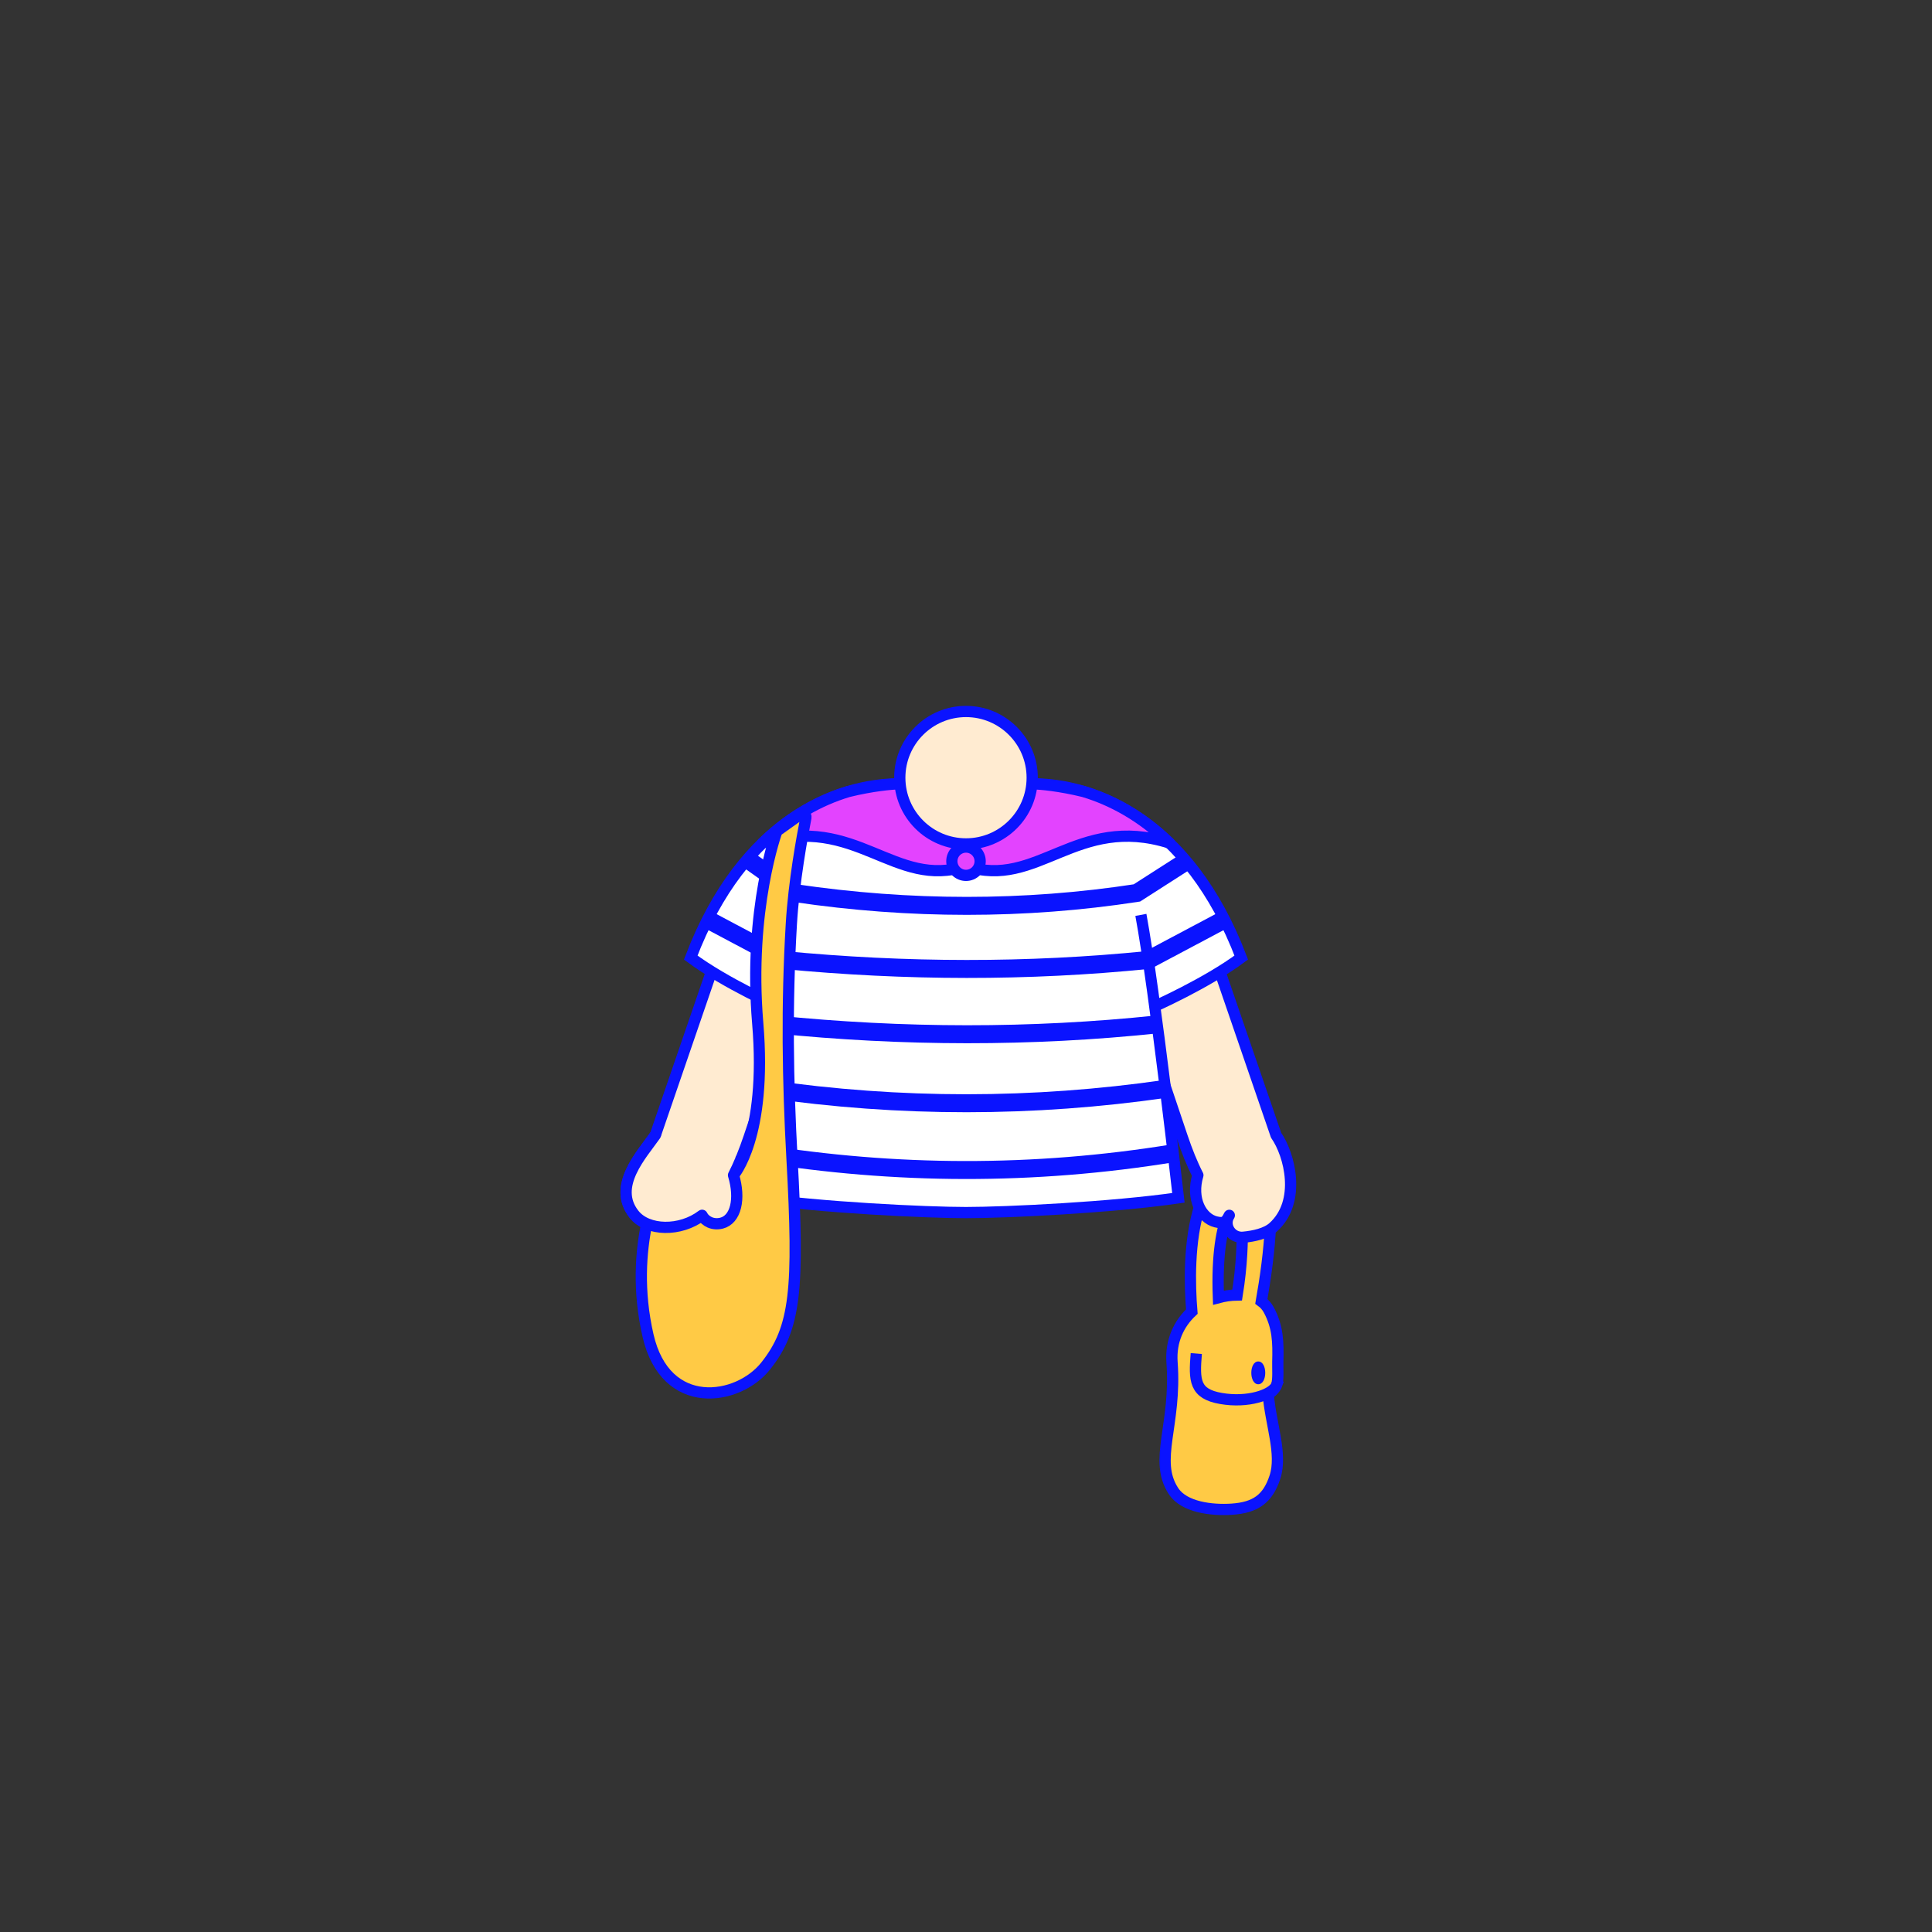 <svg class="tree-image-resource" viewBox="0 0 860 860" fill="none" xmlns="http://www.w3.org/2000/svg">
<rect x="0" y="0" width="860" height="860" fill="#333333" stroke="none"/>
<g clip-path="url(#clip0_152_3894)">
<path d="M568.311 616.37C569.121 614.04 568.711 608.85 568.791 606.21C569.041 597.39 568.831 590.58 564.751 583.03C563.901 581.46 562.771 580.24 561.471 579.29C565.111 558.74 568.461 530.17 561.971 517.63C551.281 496.96 542.011 512.28 534.171 536.52C529.031 552.41 529.561 572.12 530.531 583.82C524.781 589.19 521.021 596.95 521.721 606.46C523.771 634.5 513.341 649.91 522.351 663.72C527.121 671.04 539.611 672.37 548.251 671.8C558.911 671.1 564.371 667.15 567.521 657.51C570.901 647.18 565.591 634.02 564.521 620.51C566.521 619.51 567.911 617.55 568.331 616.38L568.311 616.37ZM551.981 532.6C551.981 532.6 554.951 550.32 550.711 576.45C547.771 576.49 544.851 576.97 542.351 577.64C540.851 538.12 551.981 532.6 551.981 532.6ZM532.511 602.51C531.511 614.51 531.681 620.47 543.511 622.51C555.501 624.58 566.081 620.91 568.081 616.91" fill="#FFCA45"/>
<path d="M532.511 602.51C531.511 614.51 531.681 620.47 543.511 622.51C555.501 624.58 566.081 620.91 568.081 616.91M568.311 616.37C569.121 614.04 568.711 608.85 568.791 606.21C569.041 597.39 568.831 590.58 564.751 583.03C563.901 581.46 562.771 580.24 561.471 579.29C565.111 558.74 568.461 530.17 561.971 517.63C551.281 496.96 542.011 512.28 534.171 536.52C529.031 552.41 529.561 572.12 530.531 583.82C524.781 589.19 521.021 596.95 521.721 606.46C523.771 634.5 513.341 649.91 522.351 663.72C527.121 671.04 539.611 672.37 548.251 671.8C558.911 671.1 564.371 667.15 567.521 657.51C570.901 647.18 565.591 634.02 564.521 620.51C566.521 619.51 567.911 617.55 568.331 616.38L568.311 616.37ZM551.981 532.6C551.981 532.6 554.951 550.32 550.711 576.45C547.771 576.49 544.851 576.97 542.351 577.64C540.851 538.12 551.981 532.6 551.981 532.6Z" stroke="#0A13FF" stroke-width="5" stroke-miterlimit="10"/>
<path d="M560.101 606.03C555.971 606.03 555.961 616.18 560.101 616.18C564.241 616.18 564.241 606.03 560.101 606.03Z" fill="#0A13FF"/>
<path d="M493.91 410.07C503.94 387.74 511.4 345.57 531.03 397.58L568.02 505.31C574.11 514.01 579.4 534.86 566.77 546.27C563.6 549.13 558.11 550.3 553.38 550.74C548.14 551.23 544.39 545.59 547.13 541.1C547.15 541.06 547.18 541.02 547.21 540.98C545.8 543.76 544.94 544.83 541.17 543.88C534.82 542.28 530.03 533.72 533.22 523.12C530.61 518.02 528.33 512.31 526.24 506.1L493.92 410.07H493.91Z" fill="#FFEBD1" stroke="#0A13FF" stroke-width="5" stroke-linecap="round" stroke-linejoin="round"/>
<path d="M365.821 410.07C352.401 395.85 342.501 354.73 328.701 397.58L291.711 505.31C285.621 514.01 272.411 528.02 282.211 540.49C288.201 548.11 302.901 548.32 312.521 540.97C313.931 543.75 317.411 545.42 321.181 544.47C327.531 542.87 329.701 533.72 326.511 523.11C329.121 518.01 331.401 512.3 333.491 506.09L365.811 410.06L365.821 410.07Z" fill="#FFEBD1" stroke="#0A13FF" stroke-width="5" stroke-linecap="round" stroke-linejoin="round"/>
<path d="M429.999 375.64L346.919 448.35C346.919 448.35 323.159 437.89 307.469 426.25C330.869 364.79 373.049 348.93 400.139 348.93H426.989" fill="white"/>
<path d="M429.999 375.64L346.919 448.35C346.919 448.35 323.159 437.89 307.469 426.25C330.869 364.79 373.049 348.93 400.139 348.93H426.989" stroke="#0A13FF" stroke-width="5" stroke-miterlimit="10"/>
<path d="M430 375.64L513.08 448.35C513.08 448.35 536.84 437.89 552.53 426.25C529.13 364.79 486.95 348.93 459.86 348.93H433.01" fill="white"/>
<path d="M430 375.64L513.08 448.35C513.08 448.35 536.84 437.89 552.53 426.25C529.13 364.79 486.95 348.93 459.86 348.93H433.01" stroke="#0A13FF" stroke-width="5" stroke-miterlimit="10"/>
<path d="M503.769 390.84C496.419 372.78 486.459 354.73 429.999 354.73C373.539 354.73 363.569 372.78 356.229 390.84C343.929 421.07 335.449 533.65 335.449 533.65C365.039 537.95 400.679 539.89 429.999 539.76C459.319 539.9 494.959 537.95 524.549 533.65C524.549 533.65 516.069 421.07 503.769 390.84Z" fill="white"/>
<path d="M507.849 407.25C514.189 441.6 524.549 533.19 524.549 533.19C494.959 537.49 447.909 539.76 429.999 539.76C412.089 539.76 365.039 537.49 335.449 533.19C335.449 533.19 345.809 441.6 352.149 407.25" fill="white"/>
<path d="M507.849 407.25C514.189 441.6 524.549 533.19 524.549 533.19C494.959 537.49 447.909 539.76 429.999 539.76C412.089 539.76 365.039 537.49 335.449 533.19C335.449 533.19 345.809 441.6 352.149 407.25" stroke="#0A13FF" stroke-width="5" stroke-miterlimit="10"/>
<path d="M377.498 352.39C365.158 356.11 351.878 363.18 339.488 375.23C380.908 362.22 398.248 396.08 429.998 385.5L429.968 377.9L413.608 348.94H400.148C399.968 348.94 399.788 348.94 399.598 348.94C397.088 348.98 388.288 349.71 377.488 352.38L377.498 352.39Z" fill="#E343FF" stroke="#0A13FF" stroke-width="5" stroke-linecap="round" stroke-linejoin="round"/>
<path d="M482.5 352.39C494.84 356.11 508.12 363.18 520.51 375.23C479.09 362.22 461.75 396.08 430 385.5L430.03 377.9L446.39 348.94H459.85C460.03 348.94 460.21 348.94 460.4 348.94C462.91 348.98 471.71 349.71 482.51 352.38L482.5 352.39Z" fill="#E343FF" stroke="#0A13FF" stroke-width="5" stroke-linecap="round" stroke-linejoin="round"/>
<path d="M429.997 375.65C446.273 375.65 459.467 362.456 459.467 346.18C459.467 329.904 446.273 316.71 429.997 316.71C413.722 316.71 400.527 329.904 400.527 346.18C400.527 362.456 413.722 375.65 429.997 375.65Z" fill="#FFEBD1" stroke="#0A13FF" stroke-width="5" stroke-miterlimit="10"/>
<path d="M429.999 389.66C433.479 389.66 436.299 386.839 436.299 383.36C436.299 379.881 433.479 377.06 429.999 377.06C426.52 377.06 423.699 379.881 423.699 383.36C423.699 386.839 426.52 389.66 429.999 389.66Z" fill="#E343FF" stroke="#0A13FF" stroke-width="5" stroke-linecap="round" stroke-linejoin="round"/>
<path d="M333.91 383.36L353.93 397.57C405.08 405.08 455.8 405.19 506.06 397.48L528.09 383.36" stroke="#0A13FF" stroke-width="8" stroke-miterlimit="10"/>
<path d="M348.418 427.32C403.288 432.58 457.528 432.71 511.108 427.32" stroke="#0A13FF" stroke-width="8" stroke-miterlimit="10"/>
<path d="M344.891 455.99C402.171 461.78 458.911 461.9 515.101 455.99" stroke="#0A13FF" stroke-width="8" stroke-miterlimit="10"/>
<path d="M341.23 484.66C400.65 493.26 459.92 493.21 519.05 484.66" stroke="#0A13FF" stroke-width="8" stroke-miterlimit="10"/>
<path d="M337.758 513.33C398.288 523.1 459.798 523.52 522.418 513.33" stroke="#0A13FF" stroke-width="8" stroke-miterlimit="10"/>
<path d="M545.039 409.3L511.109 427.32" stroke="#0A13FF" stroke-width="8" stroke-miterlimit="10"/>
<path d="M314.957 409.3L348.887 427.32" stroke="#0A13FF" stroke-width="8" stroke-miterlimit="10"/>
<path d="M345.84 369.94C345.84 369.94 333.01 404.63 337.29 455.48C341.57 506.33 326.52 523.11 326.52 523.11L294.16 524.98C294.16 524.98 279.29 554.49 288.46 594.48C296.3 628.7 328.5 623.52 340.79 608.1C354.27 591.18 355.74 573.76 352.55 515.78C350.64 481.1 350.13 447.09 352.26 411.27C353.36 392.66 357.1 372.26 358.73 363.99C359 362.63 357.47 361.64 356.34 362.45L345.85 369.93L345.84 369.94Z" fill="#FFCA45" stroke="#0A13FF" stroke-width="5" stroke-miterlimit="10"/>
<path d="M291.711 505.31C285.621 514.01 272.411 528.02 282.211 540.49C288.201 548.11 302.901 548.32 312.521 540.97C313.931 543.75 317.411 545.42 321.181 544.47C327.531 542.87 329.701 533.72 326.511 523.11C327.671 520.85 328.761 518.47 329.801 515.98" fill="#FFEBD1"/>
<path d="M291.711 505.31C285.621 514.01 272.411 528.02 282.211 540.49C288.201 548.11 302.901 548.32 312.521 540.97C313.931 543.75 317.411 545.42 321.181 544.47C327.531 542.87 329.701 533.72 326.511 523.11C327.671 520.85 328.761 518.47 329.801 515.98" stroke="#0A13FF" stroke-width="5" stroke-linecap="round" stroke-linejoin="round"/>
</g>
<defs>
<clipPath id="clip0_152_3894">
<rect width="100%" height="100%" fill="white"/>
</clipPath>
</defs>
</svg>
